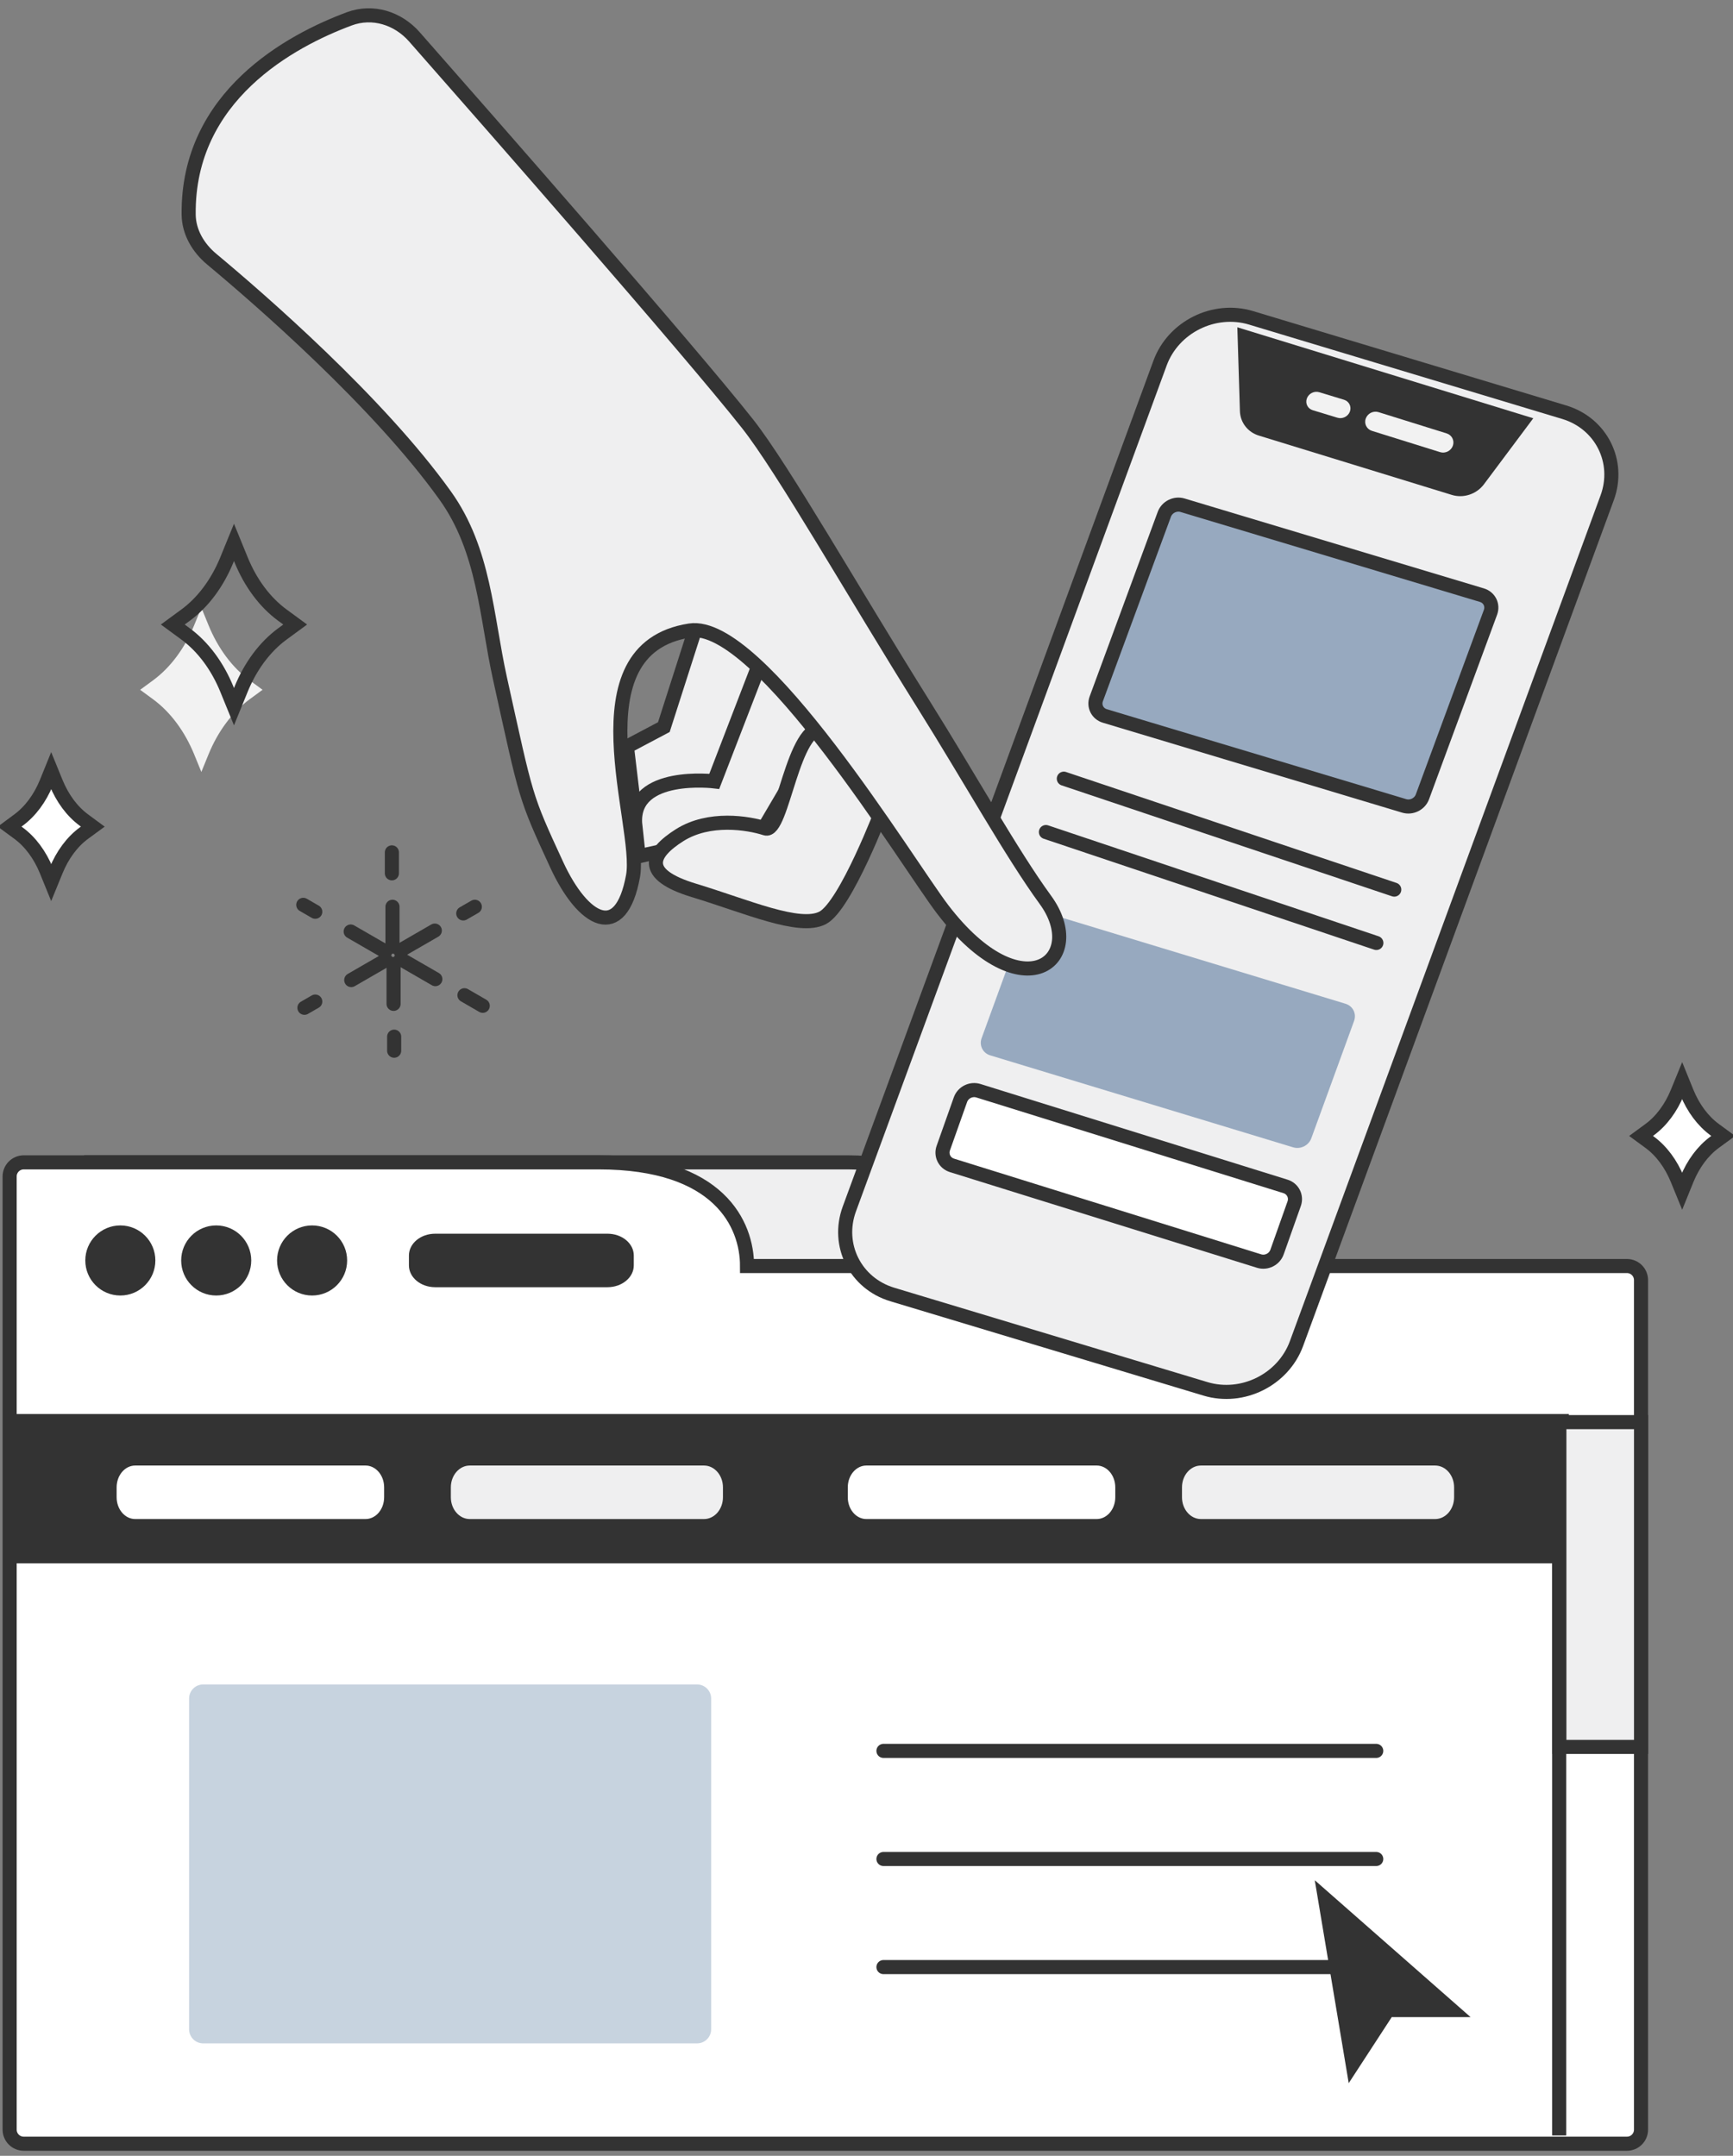 <svg width="123" height="153" viewBox="0 0 123 153" fill="none" xmlns="http://www.w3.org/2000/svg">
<rect x="0" y="0" width="123" height="153" fill="#808080" stroke="none"/>
<g clip-path="url(#clip0_8_2)">
<path d="M14.291 43.125L14.79 44.347C15.465 46.009 16.485 47.376 17.723 48.286L18.635 48.955L17.723 49.624C16.485 50.534 15.465 51.901 14.79 53.563L14.291 54.785L13.792 53.563C13.115 51.901 12.097 50.534 10.859 49.624L9.947 48.955L10.859 48.286C12.097 47.376 13.115 46.009 13.792 44.347L14.291 43.125Z" fill="#F2F2F2"/>
<path d="M16.607 38.493L17.106 39.715C17.781 41.377 18.801 42.744 20.039 43.654L20.951 44.323L20.039 44.992C18.801 45.903 17.781 47.269 17.106 48.931L16.607 50.154L16.108 48.931C15.431 47.269 14.413 45.903 13.175 44.992L12.263 44.323L13.175 43.654C14.413 42.744 15.431 41.377 16.108 39.715L16.607 38.493Z" stroke="#333333" stroke-miterlimit="10"/>
<path d="M119.391 76.704L119.724 77.525C120.179 78.641 120.864 79.557 121.693 80.168L122.306 80.618L121.693 81.067C120.864 81.676 120.179 82.594 119.724 83.71L119.391 84.531L119.055 83.71C118.6 82.594 117.916 81.676 117.087 81.067L116.474 80.618L117.087 80.168C117.916 79.557 118.6 78.641 119.055 77.525L119.391 76.704Z" fill="white"/>
<path d="M119.391 76.704L119.724 77.525C120.179 78.641 120.864 79.557 121.693 80.168L122.306 80.618L121.693 81.067C120.864 81.676 120.179 82.594 119.724 83.71L119.391 84.531L119.055 83.71C118.6 82.594 117.916 81.676 117.087 81.067L116.474 80.618L117.087 80.168C117.916 79.557 118.6 78.641 119.055 77.525L119.391 76.704Z" stroke="#333333" stroke-miterlimit="10"/>
<path d="M3.634 54.704L3.973 55.535C4.434 56.664 5.124 57.592 5.967 58.209L6.586 58.666L5.967 59.119C5.124 59.736 4.434 60.667 3.973 61.797L3.634 62.626L3.297 61.797C2.836 60.667 2.144 59.736 1.301 59.119L0.684 58.666L1.301 58.209C2.144 57.592 2.836 56.664 3.297 55.535L3.634 54.704Z" fill="white"/>
<path d="M3.634 54.704L3.973 55.535C4.434 56.664 5.124 57.592 5.967 58.209L6.586 58.666L5.967 59.119C5.124 59.736 4.434 60.667 3.973 61.797L3.634 62.626L3.297 61.797C2.836 60.667 2.144 59.736 1.301 59.119L0.684 58.666L1.301 58.209C2.144 57.592 2.836 56.664 3.297 55.535L3.634 54.704Z" stroke="#333333" stroke-miterlimit="10"/>
<path d="M71.167 97.65H9.947V82.493H62.758C69.154 82.493 71.167 88.532 71.167 95.979V97.65Z" fill="#EFEFF0"/>
<path d="M68.851 93.02H6.474V82.495H60.283C66.8 82.495 68.851 86.689 68.851 91.86V93.02Z" stroke="#333333" stroke-miterlimit="10"/>
<path d="M53.022 89.85C53.022 86.895 51.047 82.493 42.496 82.493H0.684V87.845V152.14H116.472V89.85H53.022Z" fill="white"/>
<path d="M53.022 89.85C53.022 86.895 51.047 82.493 42.496 82.493H1.684C1.132 82.493 0.684 82.941 0.684 83.493V87.845V151.14C0.684 151.693 1.132 152.14 1.684 152.14H115.472C116.025 152.14 116.472 151.693 116.472 151.14V90.85C116.472 90.298 116.025 89.85 115.472 89.85H53.022Z" stroke="#333333" stroke-miterlimit="10"/>
<path d="M11.027 89.456C11.027 90.83 9.914 91.943 8.541 91.943C7.167 91.943 6.054 90.83 6.054 89.456C6.054 88.082 7.167 86.969 8.541 86.969C9.914 86.969 11.027 88.082 11.027 89.456Z" fill="#333333"/>
<path d="M17.832 89.456C17.832 90.83 16.72 91.943 15.346 91.943C13.972 91.943 12.859 90.83 12.859 89.456C12.859 88.082 13.972 86.969 15.346 86.969C16.72 86.969 17.832 88.082 17.832 89.456Z" fill="#333333"/>
<path d="M24.638 89.456C24.638 90.83 23.525 91.943 22.151 91.943C20.778 91.943 19.665 90.83 19.665 89.456C19.665 88.082 20.778 86.969 22.151 86.969C23.525 86.969 24.638 88.082 24.638 89.456Z" fill="#333333"/>
<path d="M43.118 91.353H30.886C29.858 91.353 29.024 90.659 29.024 89.807V89.102C29.024 88.249 29.858 87.556 30.886 87.556H43.118C44.147 87.556 44.983 88.249 44.983 89.102V89.807C44.983 90.659 44.147 91.353 43.118 91.353Z" fill="#333333"/>
<path d="M50.474 144.019C50.474 144.572 50.026 145.019 49.474 145.019H14.421C13.869 145.019 13.421 144.572 13.421 144.019V120.546C13.421 119.994 13.869 119.546 14.421 119.546H49.474C50.026 119.546 50.474 119.994 50.474 120.546V144.019Z" fill="#C7D3DF"/>
<path d="M110.684 110.283H1.842V101.019H110.684V110.283Z" fill="#333333" stroke="#333333" stroke-width="1.333" stroke-miterlimit="10"/>
<path d="M25.944 107.807H9.596C8.868 107.807 8.278 107.116 8.278 106.261V105.556C8.278 104.703 8.868 104.01 9.596 104.01H25.944C26.672 104.01 27.264 104.703 27.264 105.556V106.261C27.264 107.116 26.672 107.807 25.944 107.807Z" fill="white"/>
<path d="M77.837 107.807H61.489C60.762 107.807 60.172 107.116 60.172 106.261V105.556C60.172 104.703 60.762 104.01 61.489 104.01H77.837C78.565 104.01 79.157 104.703 79.157 105.556V106.261C79.157 107.116 78.565 107.807 77.837 107.807Z" fill="white"/>
<path d="M49.969 107.807H33.341C32.601 107.807 31.999 107.116 31.999 106.261V105.556C31.999 104.703 32.601 104.01 33.341 104.01H49.969C50.709 104.01 51.312 104.703 51.312 105.556V106.261C51.312 107.116 50.709 107.807 49.969 107.807Z" fill="#EFEFF0"/>
<path d="M101.862 107.807H85.235C84.494 107.807 83.892 107.116 83.892 106.261V105.556C83.892 104.703 84.494 104.01 85.235 104.01H101.862C102.603 104.01 103.205 104.703 103.205 105.556V106.261C103.205 107.116 102.603 107.807 101.862 107.807Z" fill="#EFEFF0"/>
<path d="M110.663 100.929H116.474V123.979H110.663V100.929Z" fill="#EFEFF0" stroke="#333333" stroke-miterlimit="10"/>
<path d="M110.665 100.93V151.557" stroke="#333333" stroke-miterlimit="10"/>
<path d="M62.703 124.261H97.679" stroke="#333333" stroke-miterlimit="10" stroke-linecap="round"/>
<path d="M62.703 131.933H97.679" stroke="#333333" stroke-miterlimit="10" stroke-linecap="round"/>
<path d="M62.703 139.605H97.679" stroke="#333333" stroke-miterlimit="10" stroke-linecap="round"/>
<path d="M93.316 133.441L95.726 147.843L98.78 143.154L104.375 143.156L93.316 133.441Z" fill="#333333"/>
<path d="M92.018 95.357C91.076 97.922 88.184 99.359 85.559 98.568L63.332 91.871C60.707 91.08 59.343 88.359 60.285 85.795L82.335 25.768C83.278 23.204 86.169 21.766 88.794 22.557L111.021 29.255C113.646 30.046 115.011 32.766 114.069 35.33L92.018 95.357Z" fill="#EFEFF0" stroke="#333333" stroke-miterlimit="10"/>
<path d="M100.957 56.552C100.768 57.065 100.189 57.352 99.663 57.195L78.417 50.812C77.892 50.655 77.619 50.111 77.808 49.599L82.639 36.499C82.829 35.987 83.408 35.699 83.933 35.857L105.179 42.239C105.704 42.397 105.977 42.94 105.788 43.453L100.957 56.552Z" fill="#97A9BF" stroke="#333333" stroke-miterlimit="10"/>
<path d="M93.07 80.785C92.883 81.298 92.306 81.585 91.781 81.426L70.281 74.899C69.757 74.74 69.483 74.195 69.67 73.681L72.708 65.35C72.895 64.837 73.472 64.55 73.996 64.709L95.496 71.236C96.021 71.396 96.294 71.941 96.107 72.454L93.07 80.785Z" fill="#97A9BF"/>
<path d="M75.505 55.263L98.958 63.136" stroke="#333333" stroke-miterlimit="10" stroke-linecap="round"/>
<path d="M74.234 59.051L97.687 66.923" stroke="#333333" stroke-miterlimit="10" stroke-linecap="round"/>
<path d="M88.003 29.18L87.82 23.228L108.825 29.685L105.323 34.37C104.797 35.073 103.872 35.379 103.041 35.123L89.344 30.913C88.561 30.672 88.028 29.983 88.003 29.18Z" fill="#333333"/>
<path d="M103.117 31.634C102.987 32.001 102.58 32.204 102.207 32.087L97.374 30.579C97.001 30.463 96.804 30.071 96.934 29.705C97.064 29.338 97.471 29.135 97.844 29.251L102.677 30.759C103.049 30.876 103.246 31.267 103.117 31.634Z" fill="#F2F2F2"/>
<path d="M95.81 29.206C95.681 29.559 95.285 29.756 94.925 29.646L93.175 29.114C92.814 29.005 92.626 28.63 92.755 28.277C92.883 27.925 93.279 27.727 93.64 27.837L95.39 28.369C95.75 28.479 95.938 28.853 95.81 29.206Z" fill="#F2F2F2"/>
<path d="M90.637 88.861C90.455 89.375 89.884 89.66 89.361 89.497L67.566 82.707C67.044 82.544 66.768 81.996 66.95 81.482L68.168 78.046C68.35 77.531 68.921 77.247 69.444 77.41L91.239 84.2C91.761 84.362 92.037 84.911 91.855 85.425L90.637 88.861Z" fill="white" stroke="#333333" stroke-miterlimit="10"/>
<path d="M44.497 52.99L47.117 51.603L49.346 44.649L53.926 47.004L50.656 55.497L45.142 58.409L44.497 52.99Z" fill="#EFEFF0"/>
<path d="M44.497 52.99L47.117 51.603L49.346 44.65L50.851 44.633L53.925 47.004L50.656 55.497L45.142 58.409L44.497 52.99Z" stroke="#333333" stroke-miterlimit="10"/>
<path d="M45.077 58.421C44.865 54.736 50.718 55.455 50.718 55.455L54.062 46.806L58.424 51.626L54.203 58.801L45.33 60.769L45.077 58.421Z" fill="#EFEFF0"/>
<path d="M45.077 58.421C44.865 54.736 50.718 55.455 50.718 55.455L54.062 46.806L58.424 51.626L54.203 58.801L45.33 60.769L45.077 58.421Z" stroke="#333333" stroke-miterlimit="10"/>
<path d="M62.667 57.33C62.667 57.33 60.032 64.277 58.392 65.139C56.75 66.001 52.99 64.323 49.253 63.192C45.516 62.059 46.136 60.601 48.238 59.271C50.341 57.947 53.098 58.4 54.325 58.794C55.551 59.186 56.252 51.294 58.495 51.713L62.667 57.33Z" fill="#EFEFF0"/>
<path d="M62.667 57.33C62.667 57.33 60.032 64.277 58.392 65.139C56.75 66.001 52.99 64.323 49.253 63.192C45.516 62.059 46.136 60.601 48.238 59.271C50.341 57.947 53.098 58.4 54.325 58.794C55.551 59.186 56.252 51.294 58.495 51.713L62.667 57.33Z" stroke="#333333" stroke-miterlimit="10"/>
<path d="M13.537 17.174C13.537 17.174 24.994 25.544 31.047 34C33.84 37.896 34.505 43.702 35.486 48.151C37.386 56.743 37.234 56.436 39.513 61.373C41.387 65.433 44.066 66.899 44.928 62.179C45.593 58.539 40.555 46.056 48.954 44.748C53.93 43.97 64.432 61.303 66.91 64.542C72.596 71.975 77.286 68.096 74.195 63.86C71.81 60.592 68.849 55.258 65.542 49.981C60.615 42.117 55.549 33.229 53.059 30.077C48.884 24.789 34.566 8.471 29.412 2.615C28.254 1.299 26.466 0.713 24.786 1.339C20.335 2.996 12.193 7.4 13.537 17.174Z" fill="#EFEFF0"/>
<path d="M13.39 15.222C13.403 16.479 14.075 17.601 15.029 18.395C18.434 21.232 26.846 28.529 31.594 35.163C34.388 39.059 34.505 43.702 35.486 48.151C37.386 56.743 37.234 56.436 39.513 61.373C41.387 65.433 44.066 66.899 44.928 62.179C45.593 58.539 40.555 46.056 48.954 44.748C53.93 43.97 64.432 61.303 66.91 64.542C72.596 71.975 77.286 68.096 74.195 63.86C71.81 60.592 68.849 55.258 65.542 49.981C60.615 42.117 55.549 33.229 53.059 30.077C48.884 24.789 34.566 8.471 29.412 2.615C28.254 1.299 26.466 0.713 24.786 1.339C20.643 2.881 13.302 6.804 13.39 15.222Z" stroke="#333333" stroke-miterlimit="10"/>
<path d="M27.814 60.493V61.98" stroke="#333333" stroke-miterlimit="10" stroke-linecap="round"/>
<path d="M21.526 64.217L22.376 64.708" stroke="#333333" stroke-miterlimit="10" stroke-linecap="round"/>
<path d="M21.607 71.524L22.376 71.081" stroke="#333333" stroke-miterlimit="10" stroke-linecap="round"/>
<path d="M27.976 74.569V73.572" stroke="#333333" stroke-miterlimit="10" stroke-linecap="round"/>
<path d="M34.263 71.382L32.964 70.631" stroke="#333333" stroke-miterlimit="10" stroke-linecap="round"/>
<path d="M33.701 64.354L32.879 64.827" stroke="#333333" stroke-miterlimit="10" stroke-linecap="round"/>
<path d="M27.856 64.354V67.188" stroke="#333333" stroke-miterlimit="10" stroke-linecap="round"/>
<path d="M24.89 66.11L27.347 67.528" stroke="#333333" stroke-miterlimit="10" stroke-linecap="round"/>
<path d="M24.929 69.556L27.384 68.138" stroke="#333333" stroke-miterlimit="10" stroke-linecap="round"/>
<path d="M27.934 71.245V68.411" stroke="#333333" stroke-miterlimit="10" stroke-linecap="round"/>
<path d="M30.899 69.489L28.443 68.071" stroke="#333333" stroke-miterlimit="10" stroke-linecap="round"/>
<path d="M30.86 66.043L28.405 67.462" stroke="#333333" stroke-miterlimit="10" stroke-linecap="round"/>
</g>
<defs>
<clipPath id="clip0_8_2">
<rect width="123" height="153" fill="white"/>
</clipPath>
</defs>
</svg>
